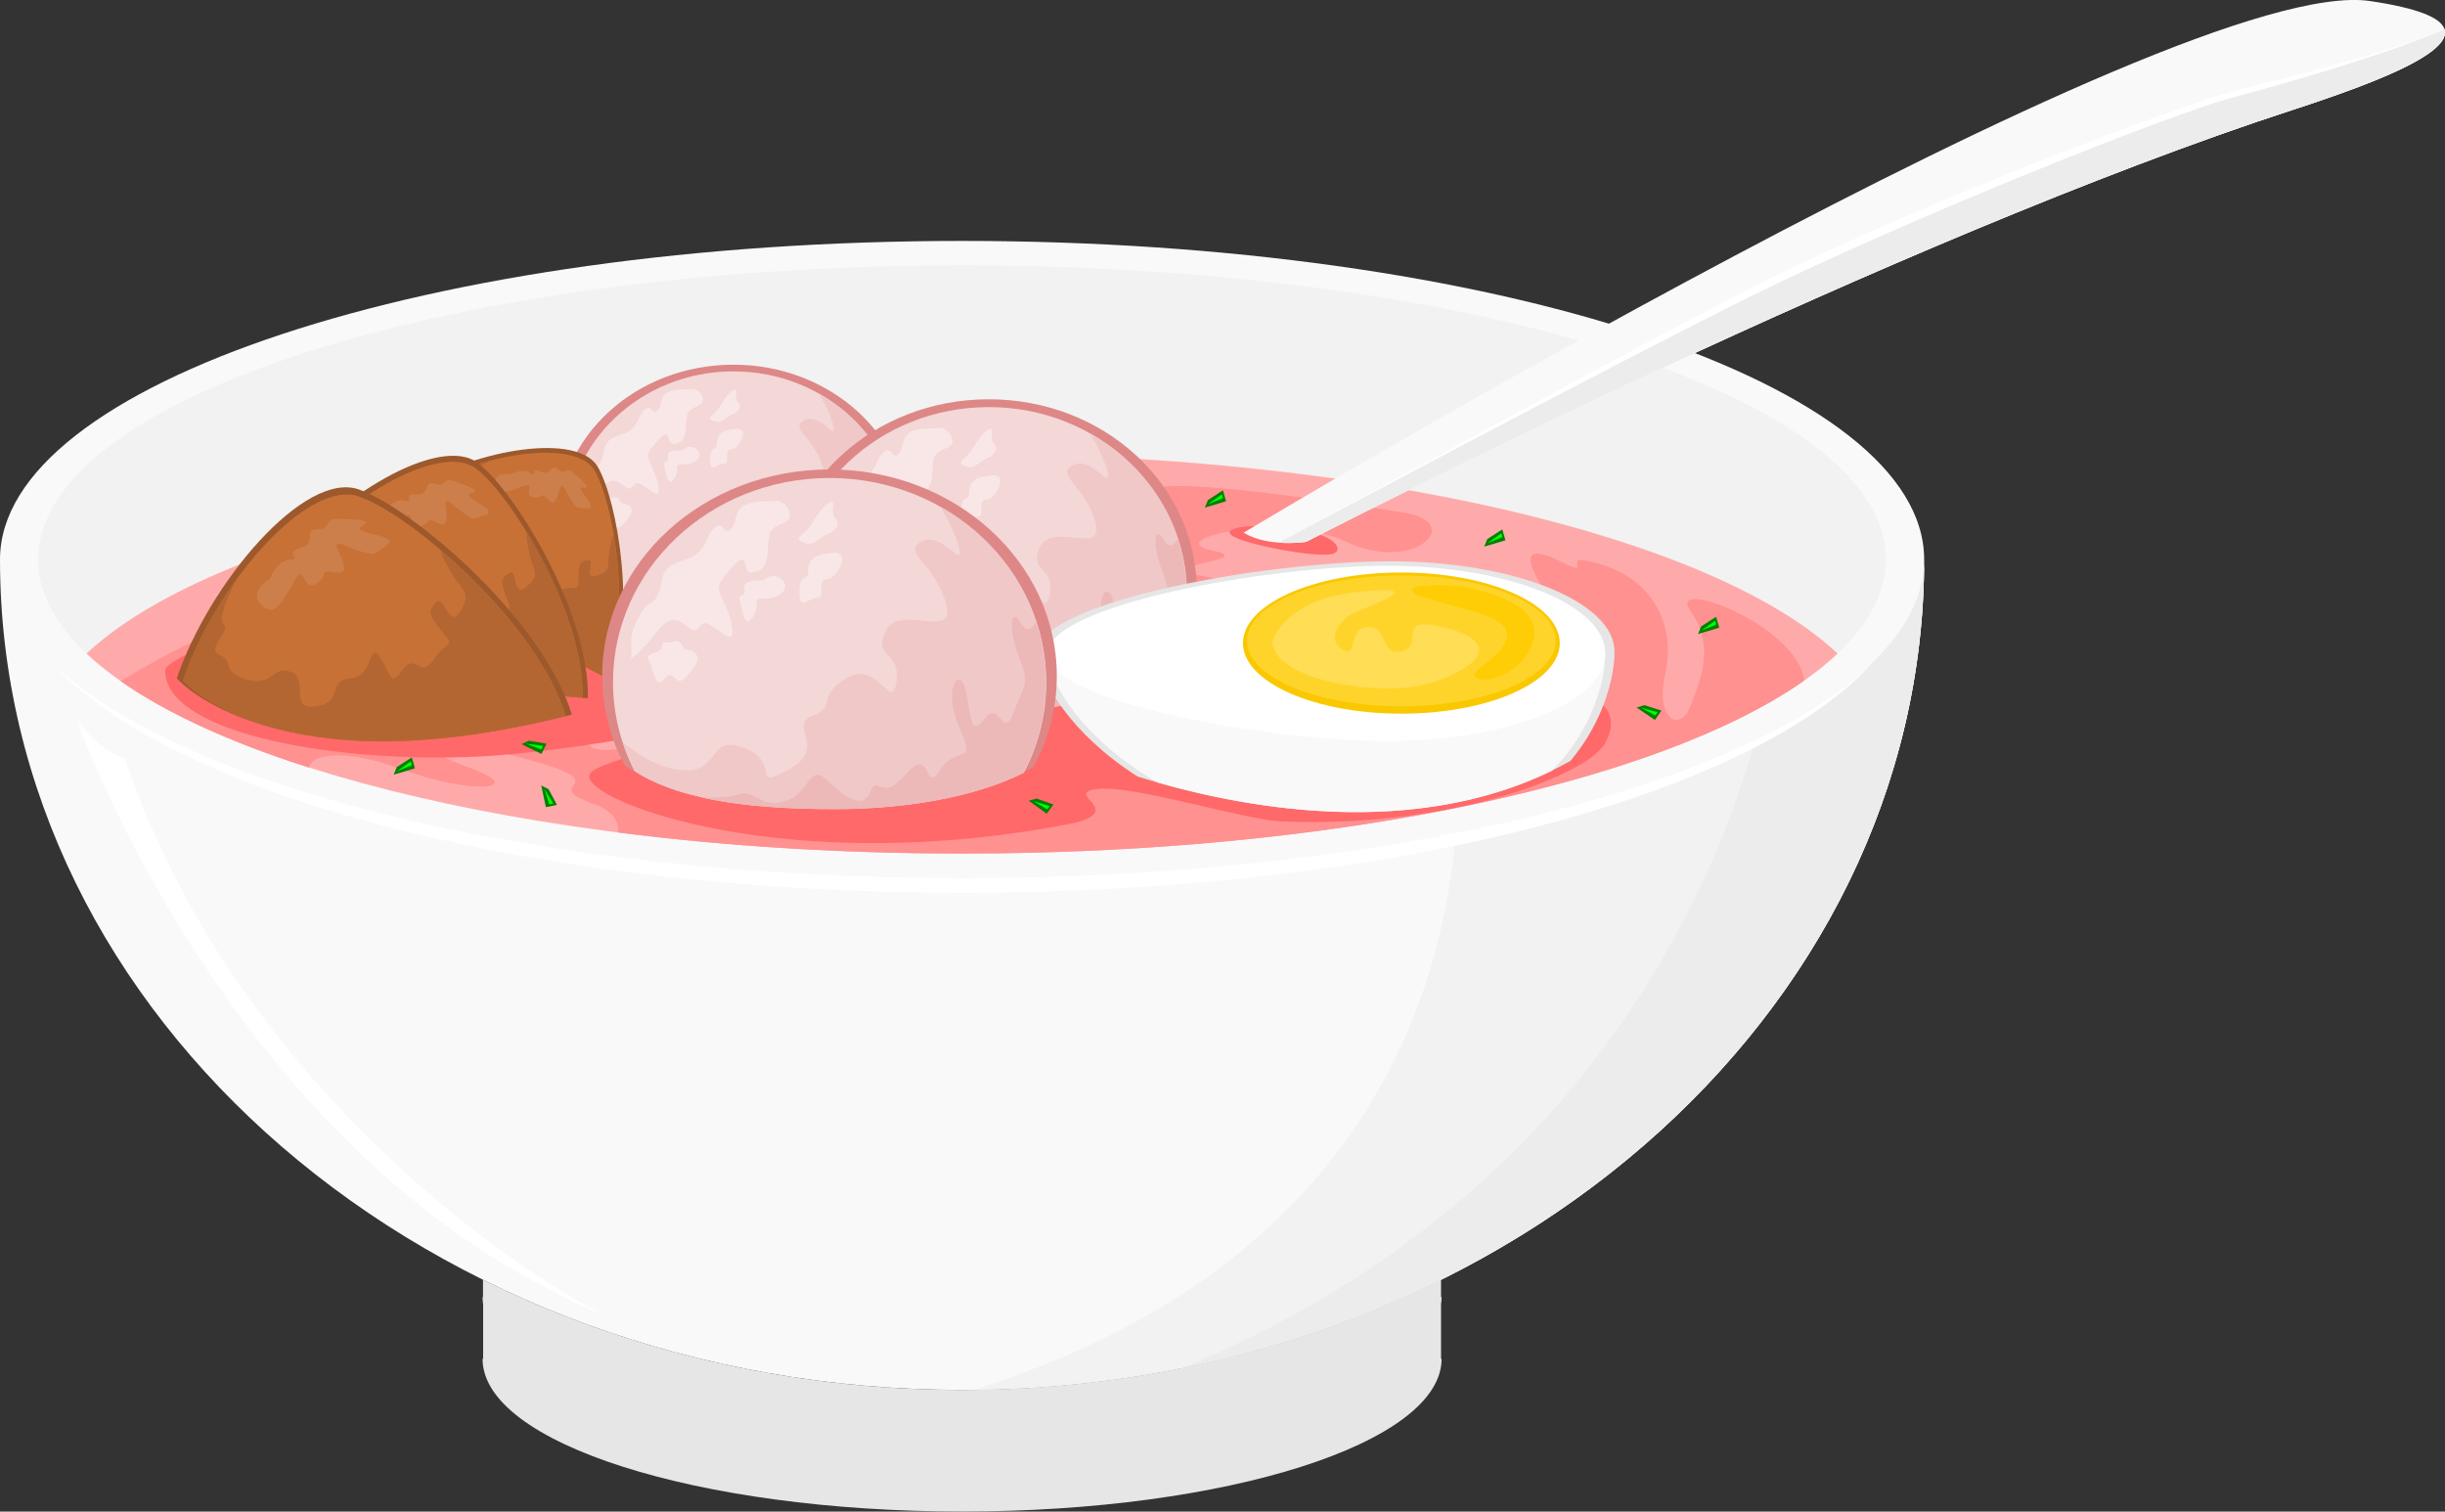 <?xml version="1.0" encoding="utf-8"?>
<!-- Generator: Adobe Illustrator 25.0.0, SVG Export Plug-In . SVG Version: 6.00 Build 0)  -->
<svg version="1.1"
	 id="svg3082" xmlns:cc="http://creativecommons.org/ns#" xmlns:dc="http://purl.org/dc/elements/1.1/" xmlns:inkscape="http://www.inkscape.org/namespaces/inkscape" xmlns:rdf="http://www.w3.org/1999/02/22-rdf-syntax-ns#" xmlns:sodipodi="http://sodipodi.sourceforge.net/DTD/sodipodi-0.dtd" xmlns:svg="http://www.w3.org/2000/svg"
	 xmlns="http://www.w3.org/2000/svg" xmlns:xlink="http://www.w3.org/1999/xlink" x="0px" y="0px" viewBox="0 0 2112.9 1306.3"
	 style="enable-background:new 0 0 2112.9 1306.3;" xml:space="preserve">
<rect x="0" y="0" width="2112.9" height="1306.3" fill="#333333" stroke="none"/>
<style type="text/css">
	.st0{fill:#E6E6E6;}
	.st1{fill:#F9F9F9;}
	.st2{fill:#F2F2F2;}
	.st3{fill:#ECECEC;}
	.st4{fill:#FFFFFF;}
	.st5{fill:#FFAAAA;}
	.st6{fill:#FF9191;}
	.st7{fill:#FF6969;}
	.st8{fill:#FFB9B9;}
	.st9{fill:#DE8787;}
	.st10{fill:#F4D7D7;}
	.st11{fill:#F9E7E7;}
	.st12{fill:#F0C8C8;}
	.st13{fill:#ECB8B8;}
	.st14{fill:#FAC800;}
	.st15{fill:#FFD42A;}
	.st16{fill:#FFDD55;}
	.st17{fill:#FFCD05;}
	.st18{fill:#9D592B;}
	.st19{fill:#C87137;}
	.st20{fill:#CD7F4B;}
	.st21{fill:#B46632;}
	.st22{fill:#008000;}
	.st23{fill:#00FF00;}
</style>
<sodipodi:namedview  bordercolor="#666666" borderopacity="1.0" id="base" inkscape:current-layer="layer2" inkscape:cx="1508.7651" inkscape:cy="1298.4135" inkscape:document-units="px" inkscape:pageopacity="0.0" inkscape:pageshadow="2" inkscape:window-height="706" inkscape:window-maximized="1" inkscape:window-width="1366" inkscape:window-x="-8" inkscape:window-y="-8" inkscape:zoom="0.37071429" pagecolor="#ffffff" showgrid="false">
	</sodipodi:namedview>
<path id="path3117" inkscape:connector-curvature="0" class="st0" d="M417.4,1105.9v15H417c0,2.1,0.2,4.1,0.5,6.2v47.1H417
	c0,72.9,185.5,132,414.4,132c228.9,0,414.4-59.1,414.4-132h-0.5v-47.1c0.3-2.1,0.5-4.1,0.5-6.2h-0.5v-15
	c-121.9,60.5-263.2,95.2-413.9,95.2S539.3,1166.4,417.4,1105.9z"/>
<path id="path3105" inkscape:connector-curvature="0" class="st1" d="M831.4,208.2C372.2,208.2,0,331.4,0,483.5
	c0,396.3,372.2,717.6,831.4,717.6s831.4-321.3,831.4-717.6C1662.8,331.4,1290.5,208.2,831.4,208.2z"/>
<path id="path3130" inkscape:connector-curvature="0" class="st2" d="M1662.8,483.5c0,100.4-162.2,188.2-404.6,236.3
	c-13.4,157.2-93.3,379.8-416.9,481.3C1295.9,1196.4,1662.8,876.9,1662.8,483.5z"/>
<path id="path3138" inkscape:connector-curvature="0" class="st3" d="M1662.8,483.5c0,57.8-53.9,111.5-145.9,155.8
	c-43.3,153-163.5,405.6-494.9,542.8C1389.3,1107.8,1662.8,823.2,1662.8,483.5z"/>
<path id="path3123" inkscape:connector-curvature="0" class="st4" d="M45.1,573.1C148.8,688,461.6,771.5,831.4,771.5
	s682.5-83.5,786.3-198.3c-112.3,108-421.9,185.6-786.3,185.6S157.4,681.1,45.1,573.1z"/>
<path id="path3101" sodipodi:cx="1273.2178" sodipodi:cy="1308.2852" sodipodi:rx="598.84393" sodipodi:ry="299.42197" sodipodi:type="arc" class="st2" d="
	M1629.7,483.5c0,140.4-357.4,254.2-798.3,254.2S33,623.9,33,483.5s357.4-254.2,798.3-254.2S1629.7,343.1,1629.7,483.5z"/>
<path id="path3128" inkscape:connector-curvature="0" sodipodi:nodetypes="cccc" class="st4" d="M65.4,619.4
	c0,0,133.1,384.8,458.5,517.8c-78.2-37.9-322.4-203.3-416.1-482.2C83.8,649.4,65.4,619.4,65.4,619.4L65.4,619.4z"/>
<path id="path3148" inkscape:connector-curvature="0" class="st5" d="M831.4,392c-351.5,0-650,72.4-756.6,172.8
	c106.6,100.5,405,172.8,756.6,172.8s650-72.4,756.6-172.8C1481.4,464.3,1182.9,392,831.4,392z"/>
<path id="path4040" inkscape:connector-curvature="0" class="st6" d="M1017.8,420c-23.8,0.1-32.5,4.1-15.6,14.2
	c45,27-7.2,12.6-79.1,5.4c-71.9-7.2-75.5-9-55.7,5.4c19.8,14.4,5.4,21.6-14.4,23.4c-19.8,1.8-233.7,41.3-269.7,59.3
	c-36,18,0,39.6-25.2,34.2c-25.2-5.4-12.6,19.8,14.4,45c27,25.2-3.6,36-30.6,39.6c-27,3.6-44.9,3.6-27-27
	c18-30.6-37.8,16.2-86.3-10.8c-48.5-27-5.4-28.8,61.2-34.2c66.5-5.4-7.2-34.2-71.9-19.8c-64.7,14.4-43.1-3.6,5.4-37.7
	c48.5-34.2,163.6-41.4,235.5-45c71.9-3.6,138.4-41.4,88.1-41.4c-360.3,7.1-569.5,112.9-642.6,158c39.9,28,95.3,53.2,162.6,74.7
	c3.4-13,34.5-15.4,79.1,1.1c62.9,23.4,113.3,18,57.5-1.8c-55.7-19.8-21.6-27,55.7-5.4c77.3,21.6,3.6,19.8,54,37.7
	c16.9,6,21.8,15.1,20.9,24.5c91.9,11.8,192.2,18.2,297.3,18.2c323.9,0,602.7-61.4,727.9-149.6c-6.6-48.5-119.5-90-98.6-60.3
	c21.6,30.6,9,59.3,0,82.7c-9,23.4-30.6,10.8-21.6-28.7c9-39.6-9-79.1-54-93.5c-45-14.4-1.8,14.4-37.7-3.6c-36-18-28.8,5.4-3.6,37.8
	c25.2,32.4-237.4-12.6-298.5-23.4c-61.1-10.8,46.7-14.4,1.8-23.4c-45-9,59.4-34.1,116.9-7.2c57.5,27,102.5-16.2,50.3-25.2
	C1139.1,430.9,1057.5,419.9,1017.8,420L1017.8,420z"/>
<path id="path4002" inkscape:connector-curvature="0" sodipodi:nodetypes="scsssscssssss" class="st7" d="M509.3,670.2
	c-4.7,21.9,172.1,90.3,420,40.8c43.2-11.4-11.4-25.4,19.1-29.2c30.5-3.8,125.8,26.5,158.9,28c146.2,6.4,264.9-40.5,279.7-67.4
	c51.7-94-301.3-42-350.9-55.9c-49.6-14-539.5-78.7-539.5-78.7s-16.5,32.1,36.9,53.7c8.7,3.5-57.8,19.8-148.3-14.2
	c-103.7-38.9-242.1,19.6-242.4,31.5c-1.6,52.7,135.9,79.2,258.9,75.5c78.2-2.4,173.7-23,172.1-20.7
	C559.1,655.5,511.7,659,509.3,670.2L509.3,670.2z"/>
<path id="path4045" inkscape:connector-curvature="0" sodipodi:nodetypes="ccc" class="st8" d="M184.1,515.1
	c0,0,161.8-84.5,372.2-97.1C423.2,443.2,239.8,506.1,184.1,515.1L184.1,515.1z"/>
<g id="g3990" transform="matrix(1.015,0,0,1.015,-112.718,-152.672)">
	<path id="path3992" inkscape:connector-curvature="0" sodipodi:nodetypes="sscscss" class="st9" d="M735.5,460.9
		c-82.4,0-149.2,60.5-149.2,135.2c0,21.1,5.3,41.1,14.8,58.9c33.5,21.2,90.4,25.1,138.5,25.1c45.8,0,95.2-7.3,129.6-24.1
		c9.9-18.1,15.4-38.4,15.4-59.9C884.6,521.4,817.9,460.9,735.5,460.9L735.5,460.9z"/>
	<path id="path3994" inkscape:connector-curvature="0" sodipodi:nodetypes="sscscss" class="st10" d="M735.5,466.6
		c-78.5,0-142.1,60-142.1,133.9c0,20.9,5.1,40.7,14.1,58.3c31.9,21,86.1,24.9,131.9,24.9c43.6,0,90.6-7.3,123.4-23.9
		c9.4-17.9,14.7-38,14.7-59.4C877.5,526.5,813.9,466.6,735.5,466.6z"/>
	<path id="path3996" inkscape:connector-curvature="0" class="st11" d="M700,481.5c-0.7,0-1.5,0.1-2.3,0.3
		c-1.2,0.3-13.2-0.9-19.6,3.5c-4.9,3.4-3.8,12.2-7.8,15.2c-4.7,3.4-4.4-5.7-9.4-2c-6.4,4.7-4.5,10.6-12.5,17.7
		c-5.1,4.6-15.5,4.8-20.2,10.8c-4.3,5.6-2,9.9-5.7,17c-2.8,5.2-6.9,4.8-10.1,10.1c-11,18.2-5.4,21.2-7.3,31.2
		c19.8-15.3,21.6-35,37.8-20.7c6.8,6,6.9-4.8,12.2-2.6c7.4,3,18.6,16.2,16.5,2.6c-2.7-17.2-12.5-23-7.2-30.4
		c20.7-28.3,12.6-5.1,19.7-5.6c14.5-1,9.2-17,12.2-25.7c2.4-7,14.5-6.1,13.2-12.8C708.9,485.9,705.1,481.4,700,481.5z M737.2,482.1
		c-0.5-0.1-1.3,0.3-2.6,1.1c0,0-4.5,2.7-9.9,12.1c-5.4,9.4-13.9,10.4-6.3,13.5c7.6,3.1,9.9-3.2,15.7-5.4c5.8-2.2,9-7.2,5-10.8
		C735.8,489.7,739.3,482.3,737.2,482.1L737.2,482.1z M739.2,515.5c-1,0-2.3,0.1-3.8,0.5c0,0-13.9,0-13.9,10.4
		c0,10.3-5.8,0.9-5.8,14.8c0,13.9,5.8,3.6,11.7,4s-0.9-12.2,6.3-12.2C740.2,533.1,749.3,515.7,739.2,515.5L739.2,515.5z
		 M698.8,530.9c-2.2,0-4.5,1-6.9,3.1c0,0-13.5-1.8-12.2,5.4c1.3,7.2-4.9,0.9-2.7,9c2.2,8.1,3.1,17.5,8.5,9
		c5.4-8.5-2.3-11.7,7.6-11.7c9.9,0,15.7-6.3,12.6-10.8C704,532.4,701.5,530.8,698.8,530.9z M634.7,573.6c-0.5,0-1.1,0.1-1.7,0.4
		c-4.9,2.2-6.3-2.7-7.6,3.2c-1.3,5.8-11.7,3.2-8.5,9c3.1,5.8,4,20.2,10.3,12.1s6.8,6.7,13.5-0.5c6.7-7.2,14.8-16.6-0.5-18.9
		C640.2,578.9,638.5,573.4,634.7,573.6L634.7,573.6z"/>
	<path id="path3998" inkscape:connector-curvature="0" class="st12" d="M808.1,485.4c6.7,10.8,11.4,21.7,12.6,28
		c2.5,13.3-11.4-12.1-24.8-5.1c-13.3,7,8.2,14,15.9,40c7.6,26.1-30.5,0-39.4,18.5c-8.9,18.4,10.2,13.3,7,33.7
		c-3.2,20.3-12.7-15.3-33-2.5c-20.3,12.7-5.7,18.4-22.2,24.8c-16.5,6.4,10.8,20.4-15.3,35c-26.1,14.6-4.4-4.5-29.2-14
		c-24.8-9.5-15.3,16.5-40.7,14.6c-15-1.1-29.6-10.4-39.2-18.4c2.1,6.6,4.8,12.9,7.9,19c31.9,21,86,24.9,131.9,24.9
		c43.6,0,90.7-7.3,123.4-23.9c9.4-17.9,14.7-38,14.7-59.4C877.5,551.6,849.7,508.7,808.1,485.4L808.1,485.4z"/>
	<path id="path4000" inkscape:connector-curvature="0" class="st13" d="M857.2,557.8c-3.6-0.3-2.4,14.1,3.2,27.5
		c7.2,17.1,1.8,18.9-4.5,36c-6.3,17.1-9-9-18,2.7c-9,11.7-9,3.6-12.6-16.2c-3.6-19.8-16.1-3.6-4.5,22.5
		c11.7,26.1-1.8,10.8-12.6,27.9c-10.8,17.1-5.4-17.1-22.5,2.7c-17.1,19.8-18-0.9-23.4,11.7c-5.4,12.6-17.1,2.7-28.8-8.1
		c-11.7-10.8-10.8,9.9-27.9,14.4c-17.1,4.5-18.8-9-30.5-4.5c-4.2,1.6-13.2,2.1-22.9,2c27.4,6.1,58.8,7.5,87,7.5
		c43.6,0,90.7-7.3,123.4-23.9c9.4-17.9,14.7-38,14.7-59.4c0-13.7-2.2-26.9-6.2-39.3c-2.6,4.5-5.9,6.9-10,0.6
		C859.6,559.1,858.2,557.9,857.2,557.8z"/>
</g>
<g id="g3978" transform="matrix(1.205,0,0,1.205,-203.18,-377.595)">
	<path id="path3980" inkscape:connector-curvature="0" sodipodi:nodetypes="sscscss" class="st9" d="M877.7,599.7
		c-82.4,0-149.2,61.2-149.2,136.6c0,21.3,5.3,41.5,14.8,59.5c33.5,21.5,90.4,25.4,138.5,25.4c45.8,0,95.2-7.4,129.6-24.3
		c9.9-18.3,15.4-38.8,15.4-60.6C1026.8,660.8,960.1,599.7,877.7,599.7L877.7,599.7z"/>
	<path id="path3982" inkscape:connector-curvature="0" sodipodi:nodetypes="sscscss" class="st10" d="M877.7,605.3
		c-78.5,0-142.1,60-142.1,133.9c0,20.9,5.1,40.7,14.1,58.3c31.9,21,86.1,24.9,131.9,24.9c43.6,0,90.6-7.3,123.4-23.9
		c9.4-17.9,14.7-38,14.7-59.4C1019.7,665.3,956.1,605.3,877.7,605.3z"/>
	<path id="path3984" inkscape:connector-curvature="0" class="st11" d="M842.2,620.2c-0.7,0-1.5,0.1-2.3,0.3
		c-1.2,0.3-13.2-0.9-19.6,3.5c-4.9,3.4-3.8,12.2-7.8,15.2c-4.7,3.4-4.4-5.7-9.4-2c-6.4,4.7-4.5,10.6-12.5,17.7
		c-5.1,4.6-15.5,4.8-20.2,10.8c-4.3,5.6-2,9.9-5.7,17c-2.8,5.2-6.9,4.8-10.1,10.1c-11,18.2-5.4,21.2-7.3,31.2
		c19.8-15.3,21.6-35,37.8-20.7c6.8,6,6.9-4.8,12.2-2.6c7.4,3,18.6,16.2,16.5,2.6c-2.7-17.2-12.5-23-7.2-30.4
		c20.7-28.3,12.6-5.1,19.7-5.6c14.5-1,9.2-17,12.2-25.7c2.4-7,14.5-6.1,13.2-12.8C851.1,624.7,847.4,620.1,842.2,620.2z
		 M879.4,620.8c-0.5-0.1-1.3,0.3-2.6,1.1c0,0-4.5,2.7-9.9,12.1c-5.4,9.4-13.9,10.4-6.3,13.5c7.6,3.1,9.9-3.2,15.7-5.4
		c5.8-2.2,9-7.2,5-10.8C878,628.4,881.5,621.1,879.4,620.8L879.4,620.8z M881.5,654.2c-1,0-2.3,0.1-3.8,0.5c0,0-13.9,0-13.9,10.4
		c0,10.3-5.8,0.9-5.8,14.8s5.8,3.6,11.7,4s-0.9-12.2,6.3-12.2C882.4,671.8,891.5,654.5,881.5,654.2L881.5,654.2z M841,669.6
		c-2.2,0-4.5,1-6.9,3.1c0,0-13.5-1.8-12.2,5.4c1.3,7.2-4.9,0.9-2.7,9c2.2,8.1,3.1,17.5,8.5,9c5.4-8.5-2.3-11.7,7.6-11.7
		c9.9,0,15.7-6.3,12.6-10.8C846.2,671.1,843.8,669.6,841,669.6z M776.9,712.3c-0.5,0-1.1,0.1-1.7,0.4c-4.9,2.2-6.3-2.7-7.6,3.2
		c-1.3,5.8-11.7,3.2-8.5,9c3.1,5.8,4,20.2,10.3,12.1s6.8,6.7,13.5-0.5c6.7-7.2,14.8-16.6-0.5-18.9
		C782.4,717.7,780.7,712.2,776.9,712.3L776.9,712.3z"/>
	<path id="path3986" inkscape:connector-curvature="0" class="st12" d="M950.3,624.1c6.7,10.8,11.4,21.7,12.6,28
		c2.5,13.3-11.4-12.1-24.8-5.1c-13.3,7,8.2,14,15.9,40c7.6,26.1-30.5,0-39.4,18.5c-8.9,18.4,10.2,13.3,7,33.7
		c-3.2,20.3-12.7-15.3-33-2.5c-20.3,12.7-5.7,18.4-22.2,24.8c-16.5,6.4,10.8,20.4-15.3,35c-26.1,14.6-4.4-4.5-29.2-14
		c-24.8-9.5-15.3,16.5-40.7,14.6c-15-1.1-29.6-10.4-39.2-18.4c2.1,6.6,4.8,12.9,7.9,19c31.9,21,86,24.9,131.9,24.9
		c43.6,0,90.7-7.3,123.4-23.9c9.4-17.9,14.7-38,14.7-59.4C1019.7,690.3,991.9,647.5,950.3,624.1L950.3,624.1z"/>
	<path id="path3988" inkscape:connector-curvature="0" class="st13" d="M999.4,696.5c-3.6-0.3-2.4,14.1,3.2,27.5
		c7.2,17.1,1.8,18.9-4.5,36c-6.3,17.1-9-9-18,2.7c-9,11.7-9,3.6-12.6-16.2c-3.6-19.8-16.1-3.6-4.5,22.5
		c11.7,26.1-1.8,10.8-12.6,27.9c-10.8,17.1-5.4-17.1-22.5,2.7c-17.1,19.8-18-0.9-23.4,11.7c-5.4,12.6-17.1,2.7-28.8-8.1
		c-11.7-10.8-10.8,9.9-27.9,14.4c-17.1,4.5-18.8-9-30.5-4.5c-4.2,1.6-13.2,2.1-22.9,2c27.4,6.1,58.8,7.5,87,7.5
		c43.6,0,90.7-7.3,123.4-23.9c9.4-17.9,14.7-38,14.7-59.4c0-13.7-2.2-26.9-6.2-39.3c-2.6,4.5-5.9,6.9-10,0.6
		C1001.8,697.9,1000.4,696.6,999.4,696.5z"/>
</g>
<g id="g4031" transform="translate(-6.676,-31.472)">
	<path id="path4017" inkscape:connector-curvature="0" class="st0" d="M1207.9,516.5c-107.2,0-304,35-304,78.2c0,0.3,0,0.7,0,1
		c0.8,23.9,28.2,70.1,85.8,106.8c81,25.4,243.2,60.1,374.1-13.5c28.9-34.2,38.1-73,38.1-94.3C1402,551.5,1315.1,516.5,1207.9,516.5
		L1207.9,516.5z"/>
	<path id="path4013" inkscape:connector-curvature="0" class="st1" d="M912,596c0,24.4,30.4,75,95.7,111.9
		c81.6,23.2,221.2,47.3,339.8-10.2c0,0,0,0,0,0c35.5-35.2,46.4-78.7,46.4-101.6L912,596L912,596z"/>
	<path id="path4004" inkscape:connector-curvature="0" sodipodi:nodetypes="sssss" class="st4" d="M1206.2,520.4
		c103.7,0,187.7,33.9,187.7,75.7c0,41.8-84.1,75.7-187.7,75.7c-103.7,0-294.1-33.9-294.1-75.7C912,554.3,1102.5,520.4,1206.2,520.4z
		"/>
	
		<path id="path4022" sodipodi:cx="1036.5126" sodipodi:cy="1235.4528" sodipodi:rx="78.901733" sodipodi:ry="67.437378" sodipodi:type="arc" class="st14" d="
		M1217.7,526.2c75.6,0,136.9,27.3,136.9,61c0,33.7-61.3,61-136.9,61c-75.6,0-136.9-27.3-136.9-61S1142.1,526.2,1217.7,526.2z"/>
	
		<path id="path4007" sodipodi:cx="1036.5126" sodipodi:cy="1235.4528" sodipodi:rx="78.901733" sodipodi:ry="67.437378" sodipodi:type="arc" class="st15" d="
		M1217.7,528.8c73.7,0,133.4,25.3,133.4,56.5c0,31.2-59.7,56.5-133.4,56.5c-73.7,0-133.4-25.3-133.4-56.5S1144,528.8,1217.7,528.8z"
		/>
	<path id="path4009" inkscape:connector-curvature="0" sodipodi:nodetypes="cssssssssc" class="st16" d="M1106.1,586.7
		c0,0,7.6-36.9,75.6-43.9c68-7,0.6,14-9.5,21c-10.2,7-18.4,21-5.1,29.2c13.3,8.3,3.8-19.1,21.6-19.7c17.8-0.6,10.8,25.4,29.2,21
		c18.4-4.5-1.3-26.7,24.8-22.9c26.1,3.8,54.7,15.3,36.2,32.4c-6.5,6.1-31,20.1-58.3,22C1171.1,629.5,1109,614.2,1106.1,586.7
		L1106.1,586.7z"/>
	<path id="path4011" inkscape:connector-curvature="0" class="st17" d="M1267.4,537.9c0,0-35.1-2.7-39.6,2.2
		c-4.5,4.9,14.4,9,32.8,14.4c18.4,5.4,52.6,11.2,48.1,28.8c-4.5,17.5-34.6,28.3-26.5,33.7c8.1,5.4,31-1.3,43.6-19.3
		C1338.4,579.7,1341.1,550.5,1267.4,537.9z"/>
</g>
<g id="g4074" transform="matrix(0.526,0.443,-0.443,0.526,1188.155,132.946)">
	<path id="path4076" inkscape:connector-curvature="0" class="st18" d="M-651.2,1093.2c0,0,84,96.7,341.4,31.3
		c-24.9-82.3-136.5-177.6-183.8-194.6C-540.9,912.9-623.6,1010.9-651.2,1093.2z"/>
	<path id="path4078" inkscape:connector-curvature="0" class="st19" d="M-645.8,1095.1c0,0,81.4,94.1,330.6,30.5
		c-24.2-80.1-132.2-172.9-178-189.4S-619.1,1015-645.8,1095.1L-645.8,1095.1z"/>
	<path id="path4080" inkscape:connector-curvature="0" class="st20" d="M-570.5,1006.8c0,0,5.4-15.3,17.1-16.2
		c11.7-0.9-6.3-5.4,9-9.9c15.3-4.5,1.8-16.2,14.4-16.2c12.6,0,5.4-9,17.1-9c11.7,0,33.3,0,21.6,6.3c-11.7,6.3,34.2,7.2,21.6,16.2
		c-12.6,9-9.9,9-22.5,5.4c-12.6-3.6-25.2-12.6-19.8-0.9c5.4,11.7,9.9,21.6-3.6,18.9c-13.5-2.7-3.6,2.7-15.3,9.9s-9.9-18-18-3.6
		c-8.1,14.4-15.3,27-21.6,26.1C-576.8,1032.8-593,1021.1-570.5,1006.8L-570.5,1006.8z"/>
	<path id="path4082" inkscape:connector-curvature="0" class="st21" d="M-423.7,981.8c0.9,3.1,2.3,6.6,4.3,10.6
		c13.5,27,24.2,24.3,13.5,42.2c-10.8,18-14.3-15.3-21.5-7.2c-7.2,8.1-6.3,10.8,5.4,25.2c11.7,14.4,5.4,6.3-7.2,24.3
		c-12.6,18-15.3-7.2-27,9c-11.7,16.2-9.9,1.8-19.8-11.7c-9.9-13.5-4.5,17.1-25.2,18.9c-20.7,1.8-5.4,20.7-29.7,24.2
		c-24.3,3.6-5.4-23.4-21.6-29.7c-16.2-6.3-15.3,13.5-38.7,6.3c-23.4-7.2-9-14.4-22.5-20.7c-13.5-6.3,9.9-19.8,2.7-27
		c-4.5-4.5,4.1-24.3,11.2-38.4c-19.6,27-36.3,58.1-46,87.2c0,0,81.4,94.1,330.6,30.5C-330.4,1075.4-378.6,1020.1-423.7,981.8
		L-423.7,981.8z"/>
</g>
<g id="g3971" transform="matrix(1.317,0,0,1.317,-457.21,-477.764)">
	<path id="path3969" inkscape:connector-curvature="0" sodipodi:nodetypes="sscscss" class="st9" d="M891.5,670.8
		c-82.4,0-149.2,60.6-149.2,135.4c0,21.1,5.3,41.1,14.8,59c33.5,21.3,90.4,25.2,138.5,25.2c45.8,0,95.2-7.4,129.6-24.1
		c9.9-18.1,15.4-38.5,15.4-60C1040.6,731.4,973.8,670.8,891.5,670.8z"/>
	<path id="path3155" inkscape:connector-curvature="0" sodipodi:nodetypes="sscscss" class="st10" d="M891.5,676.4
		c-78.5,0-142.1,60-142.1,133.9c0,20.9,5.1,40.7,14.1,58.3c31.9,21,86.1,24.9,131.9,24.9c43.6,0,90.6-7.3,123.4-23.9
		c9.4-17.9,14.7-38,14.7-59.4C1033.5,736.4,969.9,676.4,891.5,676.4z"/>
	<path id="path3160" inkscape:connector-curvature="0" class="st11" d="M856,691.4c-0.7,0-1.5,0.1-2.3,0.3
		c-1.2,0.3-13.2-0.9-19.6,3.5c-4.9,3.4-3.8,12.2-7.8,15.2c-4.7,3.4-4.4-5.7-9.4-2c-6.4,4.7-4.5,10.6-12.5,17.7
		c-5.1,4.6-15.5,4.8-20.2,10.8c-4.3,5.6-2,9.9-5.7,17c-2.8,5.2-6.9,4.8-10.1,10.1c-11,18.2-5.4,21.2-7.3,31.2
		c19.8-15.3,21.6-35,37.8-20.7c6.8,6,6.9-4.8,12.2-2.6c7.4,3,18.6,16.2,16.5,2.6c-2.7-17.2-12.5-23-7.2-30.4
		c20.7-28.3,12.6-5.1,19.7-5.6c14.5-1,9.2-17,12.2-25.7c2.4-7,14.5-6.1,13.2-12.8C864.9,695.8,861.1,691.2,856,691.4z M893.1,692
		c-0.5-0.1-1.3,0.3-2.6,1.1c0,0-4.5,2.7-9.9,12.1c-5.4,9.4-13.9,10.4-6.3,13.5c7.6,3.1,9.9-3.2,15.7-5.4c5.8-2.2,9-7.2,5-10.8
		C891.8,699.6,895.3,692.2,893.1,692L893.1,692z M895.2,725.4c-1,0-2.3,0.1-3.8,0.5c0,0-13.9,0-13.9,10.4c0,10.3-5.8,0.9-5.8,14.8
		s5.8,3.6,11.7,4s-0.9-12.2,6.3-12.2C896.1,742.9,905.3,725.6,895.2,725.4L895.2,725.4z M854.7,740.7c-2.2,0-4.5,1-6.9,3.1
		c0,0-13.5-1.8-12.2,5.4c1.3,7.2-4.9,0.9-2.7,9c2.2,8.1,3.1,17.5,8.5,9c5.4-8.5-2.3-11.7,7.6-11.7s15.7-6.3,12.6-10.8
		C860,742.2,857.5,740.7,854.7,740.7z M790.7,783.4c-0.5,0-1.1,0.1-1.7,0.4c-4.9,2.2-6.3-2.7-7.6,3.2c-1.3,5.8-11.7,3.2-8.5,9
		c3.1,5.8,4,20.2,10.3,12.1s6.8,6.7,13.5-0.5c6.7-7.2,14.8-16.6-0.5-18.9C796.1,788.8,794.4,783.3,790.7,783.4L790.7,783.4z"/>
	<path id="path3938" inkscape:connector-curvature="0" class="st12" d="M964.1,695.2c6.7,10.8,11.4,21.7,12.6,28
		c2.5,13.3-11.4-12.1-24.8-5.1c-13.3,7,8.2,14,15.9,40c7.6,26.1-30.5,0-39.4,18.5c-8.9,18.4,10.2,13.3,7,33.7
		c-3.2,20.3-12.7-15.3-33-2.5c-20.3,12.7-5.7,18.4-22.2,24.8c-16.5,6.4,10.8,20.4-15.3,35c-26.1,14.6-4.4-4.5-29.2-14
		c-24.8-9.5-15.3,16.5-40.7,14.6c-15-1.1-29.6-10.4-39.2-18.4c2.1,6.6,4.8,12.9,7.9,19c31.9,21,86,24.9,131.9,24.9
		c43.6,0,90.7-7.3,123.4-23.9c9.4-17.9,14.7-38,14.7-59.4C1033.5,761.4,1005.6,718.6,964.1,695.2L964.1,695.2z"/>
	<path id="path3943" inkscape:connector-curvature="0" class="st13" d="M1013.1,767.6c-3.6-0.3-2.4,14.1,3.2,27.5
		c7.2,17.1,1.8,18.9-4.5,36c-6.3,17.1-9-9-18,2.7c-9,11.7-9,3.6-12.6-16.2c-3.6-19.8-16.1-3.6-4.5,22.5
		c11.7,26.1-1.8,10.8-12.6,27.9c-10.8,17.1-5.4-17.1-22.5,2.7s-18-0.9-23.4,11.7c-5.4,12.6-17.1,2.7-28.8-8.1
		c-11.7-10.8-10.8,9.9-27.9,14.4s-18.8-9-30.5-4.5c-4.2,1.6-13.2,2.1-22.9,2c27.4,6.1,58.8,7.5,87,7.5c43.6,0,90.7-7.3,123.4-23.9
		c9.4-17.9,14.7-38,14.7-59.4c0-13.7-2.2-26.9-6.2-39.3c-2.6,4.5-5.9,6.9-10,0.6C1015.5,769,1014.2,767.7,1013.1,767.6z"/>
</g>
<g id="g4064" transform="matrix(0.794,0.264,-0.264,0.794,620.609,-23.097)">
	<path id="path4066" inkscape:connector-curvature="0" class="st18" d="M-232.9,721.7c0,0,84,96.7,341.4,31.3
		C83.6,670.7-28,575.4-75.3,558.4C-122.6,541.4-205.3,639.4-232.9,721.7z"/>
	<path id="path4068" inkscape:connector-curvature="0" class="st19" d="M-227.5,723.6c0,0,81.4,94.1,330.6,30.5
		C78.9,674-29.1,581.2-74.9,564.6C-120.7,548.1-200.8,643.5-227.5,723.6L-227.5,723.6z"/>
	<path id="path4070" inkscape:connector-curvature="0" class="st20" d="M-152.1,635.2c0,0,5.4-15.3,17.1-16.2
		c11.7-0.9-6.3-5.4,9-9.9c15.3-4.5,1.8-16.2,14.4-16.2s5.4-9,17.1-9s33.3,0,21.6,6.3c-11.7,6.3,34.2,7.2,21.6,16.2
		c-12.6,9-9.9,9-22.5,5.4c-12.6-3.6-25.2-12.6-19.8-0.9s9.9,21.6-3.6,18.9s-3.6,2.7-15.3,9.9c-11.7,7.2-9.9-18-18-3.6
		c-8.1,14.4-15.3,27-21.6,26.1C-158.4,661.3-174.6,649.6-152.1,635.2L-152.1,635.2z"/>
	<path id="path4072" inkscape:connector-curvature="0" class="st21" d="M-5.4,610.3c0.9,3.1,2.3,6.6,4.3,10.6
		c13.5,27,24.2,24.3,13.5,42.2S-2,647.8-9.2,655.9c-7.2,8.1-6.3,10.8,5.4,25.2c11.7,14.4,5.4,6.3-7.2,24.3c-12.6,18-15.3-7.2-27,9
		c-11.7,16.2-9.9,1.8-19.8-11.7c-9.9-13.5-4.5,17.1-25.2,18.9c-20.7,1.8-5.4,20.7-29.7,24.2c-24.3,3.6-5.4-23.4-21.6-29.7
		c-16.2-6.3-15.3,13.5-38.7,6.3c-23.4-7.2-9-14.4-22.5-20.7c-13.5-6.3,9.9-19.8,2.7-27c-4.5-4.5,4.1-24.3,11.2-38.4
		c-19.6,27-36.3,58.1-46,87.2c0,0,81.4,94.1,330.6,30.5C87.9,703.8,39.7,648.6-5.4,610.3L-5.4,610.3z"/>
</g>
<g id="g4058" transform="translate(8.092,1.349)">
	<path id="path4056" inkscape:connector-curvature="0" class="st18" d="M144.7,584.9c0,0,84,96.7,341.4,31.3
		C461.1,534,349.5,438.6,302.3,421.7C255,404.7,172.3,502.7,144.7,584.9z"/>
	<path id="path4047" inkscape:connector-curvature="0" class="st19" d="M150.1,586.8c0,0,81.4,94.1,330.6,30.5
		c-24.2-80.1-132.2-172.9-178-189.4C256.9,411.4,176.8,506.7,150.1,586.8L150.1,586.8z"/>
	<path id="path4049" inkscape:connector-curvature="0" class="st20" d="M225.4,498.5c0,0,5.4-15.3,17.1-16.2c11.7-0.9-6.3-5.4,9-9.9
		c15.3-4.5,1.8-16.2,14.4-16.2c12.6,0,5.4-9,17.1-9s33.3,0,21.6,6.3c-11.7,6.3,34.2,7.2,21.6,16.2c-12.6,9-9.9,9-22.5,5.4
		c-12.6-3.6-25.2-12.6-19.8-0.9c5.4,11.7,9.9,21.6-3.6,18.9c-13.5-2.7-3.6,2.7-15.3,9.9c-11.7,7.2-9.9-18-18-3.6
		c-8.1,14.4-15.3,27-21.6,26.1C219.1,524.6,203,512.9,225.4,498.5L225.4,498.5z"/>
	<path id="path4051" inkscape:connector-curvature="0" class="st21" d="M372.2,473.5c0.9,3.1,2.3,6.6,4.3,10.6
		c13.5,27,24.2,24.3,13.5,42.2s-14.3-15.3-21.5-7.2c-7.2,8.1-6.3,10.8,5.4,25.2c11.7,14.4,5.4,6.3-7.2,24.3c-12.6,18-15.3-7.2-27,9
		c-11.7,16.2-9.9,1.8-19.8-11.7c-9.9-13.5-4.5,17.1-25.2,18.9c-20.7,1.8-5.4,20.7-29.7,24.2c-24.3,3.6-5.4-23.4-21.6-29.7
		c-16.2-6.3-15.3,13.5-38.7,6.3c-23.4-7.2-9-14.4-22.5-20.7c-13.5-6.3,9.9-19.8,2.7-27c-4.5-4.5,4.1-24.3,11.2-38.4
		c-19.6,27-36.3,58.1-46,87.2c0,0,81.4,94.1,330.6,30.5C465.5,567.1,417.3,511.8,372.2,473.5L372.2,473.5z"/>
</g>
<path id="path4097" inkscape:connector-curvature="0" class="st7" d="M1078.1,454.8c0,0-24.2,1.9-12.1,8.9
	c12.1,7,67.4,17.8,83.9,15.3C1166.5,476.4,1150.6,452.3,1078.1,454.8z"/>
<path id="path4090" inkscape:connector-curvature="0" sodipodi:nodetypes="csscc" class="st1" d="M1074.7,460.3
	c0,0,805.7-484.2,973.4-459.4s-35.6,83.1-98.1,104.4c-353.7,120.7-821.2,362.8-821.2,362.8S1096,473.4,1074.7,460.3L1074.7,460.3z"
	/>
<path id="path4106" inkscape:connector-curvature="0" sodipodi:nodetypes="cssccsc" class="st4" d="M2112.4,25.2
	c-40.2,18.4-130.9,40.2-177,52.1c-55.7,14.4-271.8,97.3-403,162c-108.2,53.4-348.5,187.6-427.5,229.6c13.1,1,23.8-0.7,23.8-0.7
	s467.5-242.1,821.2-362.8C1996.5,89.4,2121.3,53,2112.4,25.2z"/>
<path id="path4101" inkscape:connector-curvature="0" class="st3" d="M2112.4,25.2c-40.2,18.4-134.5,46.4-180.6,58.4
	c-55.7,14.4-284.1,106.1-415.4,170.8c-108.2,53.4-332.6,172.5-411.5,214.5c13.1,1,23.8-0.7,23.8-0.7s467.5-242.1,821.2-362.8
	C1996.5,89.4,2121.3,53,2112.4,25.2z"/>
<g id="g4253" transform="translate(-16.213,0)">
	<path id="path4249" inkscape:connector-curvature="0" class="st22" d="M473.3,640.1l-6.4,3l17.2,8.4l4.4-8.8L473.3,640.1z"/>
	<path id="path4251" inkscape:connector-curvature="0" class="st23" d="M470.7,642.7l14.8,1.8c0,0-1.2,3.6-2.1,3
		C482.5,647,470.7,642.7,470.7,642.7L470.7,642.7z"/>
</g>
<g id="g4257" transform="matrix(0.736,-0.677,0.677,0.736,-827.287,1066.846)">
	<path id="path4259" inkscape:connector-curvature="0" class="st22" d="M1134.7,494.9l-6.4,3l17.2,8.4l4.4-8.8L1134.7,494.9z"/>
	<path id="path4261" inkscape:connector-curvature="0" class="st23" d="M1132.1,497.6l14.8,1.8c0,0-1.2,3.6-2.1,3
		S1132.1,497.6,1132.1,497.6L1132.1,497.6z"/>
</g>
<g id="g4263" transform="matrix(0.615,0.789,-0.789,0.615,1499.76,-194.126)">
	<path id="path4265" inkscape:connector-curvature="0" class="st22" d="M60.4,1347.1l-6.4,3l17.2,8.4l4.4-8.8L60.4,1347.1z"/>
	<path id="path4267" inkscape:connector-curvature="0" class="st23" d="M57.8,1349.7l14.8,1.8c0,0-1.2,3.6-2.1,3
		C69.6,1353.9,57.8,1349.7,57.8,1349.7L57.8,1349.7z"/>
</g>
<g id="g4269" transform="matrix(0.736,-0.677,0.677,0.736,-126.311,836.048)">
	<path id="path4271" inkscape:connector-curvature="0" class="st22" d="M1134.7,494.9l-6.4,3l17.2,8.4l4.4-8.8L1134.7,494.9z"/>
	<path id="path4273" inkscape:connector-curvature="0" class="st23" d="M1132.1,497.6l14.8,1.8c0,0-1.2,3.6-2.1,3
		S1132.1,497.6,1132.1,497.6L1132.1,497.6z"/>
</g>
<g id="g4275" transform="matrix(0.736,-0.677,0.677,0.736,299.893,945.297)">
	<path id="path4277" inkscape:connector-curvature="0" class="st22" d="M1134.7,494.9l-6.4,3l17.2,8.4l4.4-8.8L1134.7,494.9z"/>
	<path id="path4279" inkscape:connector-curvature="0" class="st23" d="M1132.1,497.6l14.8,1.8c0,0-1.2,3.6-2.1,3
		S1132.1,497.6,1132.1,497.6L1132.1,497.6z"/>
</g>
<g id="g4281" transform="matrix(0.985,0.171,-0.171,0.985,678.926,-98.051)">
	<path id="path4283" inkscape:connector-curvature="0" class="st22" d="M348.6,739.6l-6.4,3l17.2,8.4l4.4-8.8L348.6,739.6z"/>
	<path id="path4285" inkscape:connector-curvature="0" class="st23" d="M346,742.3l14.8,1.8c0,0-1.2,3.6-2.1,3
		C357.8,746.5,346,742.3,346,742.3L346,742.3z"/>
</g>
<g id="g4287" transform="matrix(0.736,-0.677,0.677,0.736,115.115,869.767)">
	<path id="path4289" inkscape:connector-curvature="0" class="st22" d="M1134.7,494.9l-6.4,3l17.2,8.4l4.4-8.8L1134.7,494.9z"/>
	<path id="path4291" inkscape:connector-curvature="0" class="st23" d="M1132.1,497.6l14.8,1.8c0,0-1.2,3.6-2.1,3
		S1132.1,497.6,1132.1,497.6L1132.1,497.6z"/>
</g>
<g id="g4293" transform="matrix(0.99,0.141,-0.141,0.99,1157.511,-156.434)">
	<path id="path4295" inkscape:connector-curvature="0" class="st22" d="M368.9,721l-6.4,3l17.2,8.4l4.4-8.8L368.9,721z"/>
	<path id="path4297" inkscape:connector-curvature="0" class="st23" d="M366.2,723.6l14.8,1.8c0,0-1.2,3.6-2.1,3
		C378,727.8,366.2,723.6,366.2,723.6L366.2,723.6z"/>
</g>
</svg>
